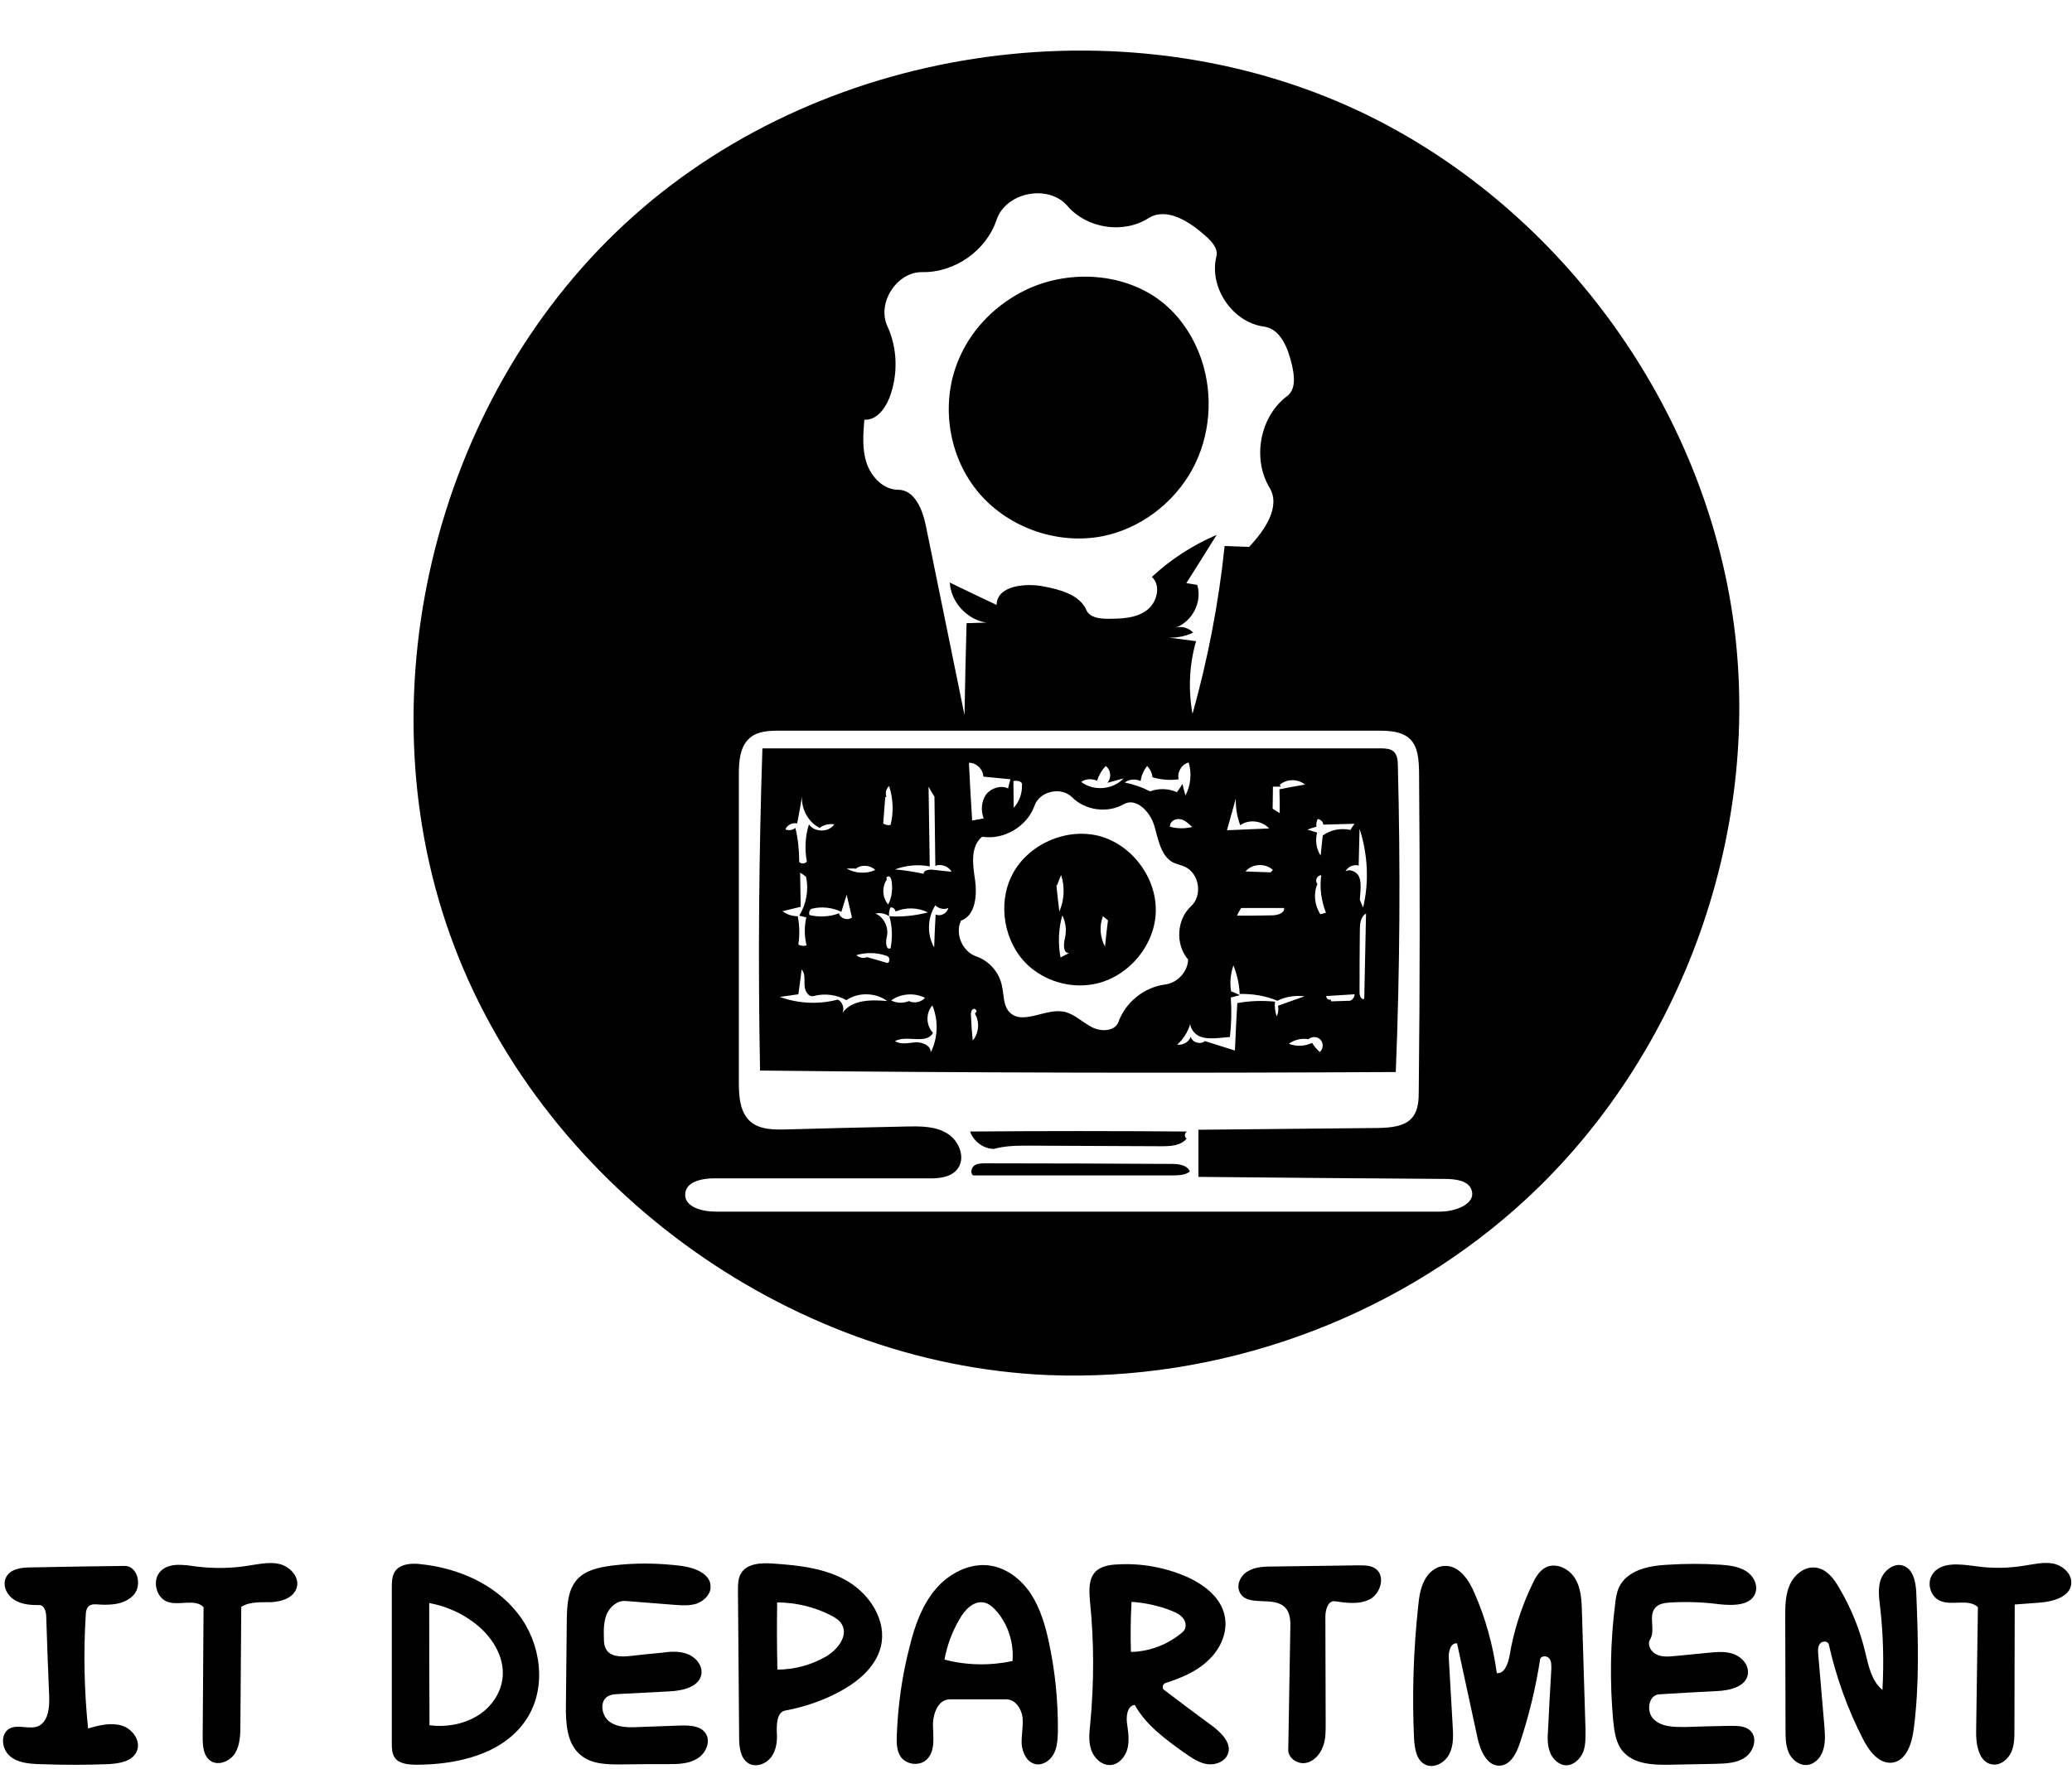 <?xml version="1.0" encoding="utf-8"?>
<!DOCTYPE svg PUBLIC "-//W3C//DTD SVG 1.1//EN" "http://www.w3.org/Graphics/SVG/1.1/DTD/svg11.dtd">

<svg version="1.1" id="Contours" xmlns="http://www.w3.org/2000/svg" xmlns:xlink="http://www.w3.org/1999/xlink" x="0px" y="0px" width="703.341" height="600.591" viewBox="0 0 703.341 600.591" xml:space="preserve" stroke="black" fill="none" stroke-linecap='round' stroke-linejoin='round'>
<desc xmlns:shape="http://adobe.com/products/shape">
</desc>
<path d='M514.8 410.1 C471.7 448.4 413.5 469.2 355.8 466.9 C266.8 463.2 182.8 401.5 152.8 317.5 C122.8 233.6 148.5 132.6 215.1 73.3 C281.6 14.0 384.9 0.0 464.8 39.4 C530.7 72.0 578.6 138.6 588.5 211.5 C598.3 284.3 569.8 361.3 514.8 410.1 M467.9 248.1 C400.2 248.1 332.5 248.1 264.8 248.1 C261.2 248.1 257.3 248.2 254.6 250.5 C251.1 253.4 250.8 258.6 250.8 263.1 C250.8 297.8 250.8 332.6 250.8 367.3 C250.8 372.2 251.1 377.7 254.8 380.9 C257.9 383.5 262.4 383.6 266.5 383.5 C280.2 383.1 293.8 382.8 307.5 382.5 C312.3 382.4 317.5 382.3 321.6 384.9 C325.7 387.4 328.0 393.5 324.8 397.2 C322.4 399.9 318.4 400.2 314.7 400.1 C290.6 400.1 266.5 400.1 242.4 400.1 C238.3 400.1 232.9 401.2 232.6 405.3 C232.2 409.8 238.3 411.4 242.9 411.4 C324.9 411.4 406.9 411.4 488.9 411.4 C494.0 411.4 501.2 408.8 499.5 404.0 C498.4 400.9 494.4 400.4 491.1 400.3 C463.0 400.1 434.9 399.9 406.8 399.6 C406.8 394.3 406.8 389.0 406.8 383.6 C427.1 383.4 447.4 383.2 467.8 383.0 C472.0 382.9 477.0 382.6 479.6 379.2 C481.5 376.7 481.6 373.4 481.6 370.3 C482.0 334.2 482.0 298.1 481.7 262.0 C481.6 258.0 481.4 253.5 478.5 250.8 C475.7 248.3 471.6 248.1 467.9 248.1 M406.4 198.6 C408.2 204.3 404.7 211.2 399.0 213.1 C401.1 212.5 403.6 213.2 405.0 214.8 C402.5 216.0 399.6 216.6 396.8 216.5 C399.9 216.9 402.9 217.3 406.0 217.7 C403.7 225.7 403.3 234.2 404.8 242.4 C410.0 223.8 413.7 204.7 415.7 185.4 C418.4 185.5 421.2 185.6 424.0 185.7 C429.3 180.1 434.9 172.0 430.9 165.5 C425.0 155.6 427.7 141.4 436.9 134.5 C440.0 132.2 439.4 127.5 438.5 123.7 C437.2 118.2 434.7 111.7 429.1 110.9 C418.4 109.5 410.3 97.6 412.9 87.1 C413.6 84.4 411.3 81.9 409.1 80.0 C403.7 75.2 396.0 70.2 389.8 74.1 C381.3 79.5 369.0 77.6 362.4 70.0 C356.0 62.4 341.5 65.2 338.3 74.6 C334.8 85.1 324.1 92.6 313.1 92.4 C304.5 92.2 297.6 102.8 301.2 110.7 C304.7 118.3 304.9 127.3 301.9 135.1 C300.4 138.9 297.4 142.8 293.4 142.5 C293.0 147.5 292.6 152.6 294.2 157.3 C295.8 162.0 299.9 166.3 304.9 166.3 C310.5 166.3 313.2 173.1 314.3 178.6 C318.7 200.0 323.0 221.4 327.4 242.8 C327.6 232.4 327.8 222.0 328.1 211.6 C330.3 211.5 332.6 211.5 334.8 211.4 C328.3 210.4 322.8 204.5 322.4 197.8 C327.7 200.4 333.0 202.9 338.3 205.4 C338.4 198.9 347.8 197.9 354.2 199.1 C359.9 200.2 366.5 201.9 368.8 207.2 C369.9 209.7 373.3 210.1 376.0 210.1 C380.5 210.1 385.3 210.0 389.0 207.4 C392.7 204.9 394.3 198.9 391.0 195.9 C397.4 189.9 404.9 185.1 413.0 181.6 C409.6 187.1 406.1 192.6 402.7 198.0 C403.9 198.2 405.1 198.4 406.4 198.6 ' fill ="#000000" stroke="none"/>
<path d='M397.6 395.2 C400.0 395.2 403.0 395.5 403.9 397.8 C402.2 399.1 399.8 399.1 397.6 399.1 C375.2 399.1 352.8 399.1 330.3 399.1 C329.3 398.3 329.7 396.5 330.8 395.7 C331.9 395.0 333.3 395.0 334.6 395.0 C355.6 395.0 376.6 395.1 397.6 395.2 ' fill ="#000000" stroke="none"/>
<path d='M337.4 390.1 C333.9 390.1 330.5 387.6 329.3 384.2 C353.8 384.0 378.4 384.0 402.9 384.2 C402.0 384.7 402.0 386.2 402.8 386.6 C400.9 389.0 397.4 389.2 394.4 389.2 C379.4 389.1 364.4 389.1 349.4 389.0 C345.4 389.0 341.3 389.0 337.4 390.1 ' fill ="#000000" stroke="none"/>
<path d='M670.7 531.8 C676.2 532.6 681.8 532.5 687.2 531.6 C690.5 531.1 693.8 530.3 697.0 530.9 C700.2 531.6 703.3 534.3 703.1 537.6 C702.8 542.3 696.7 543.9 691.9 544.2 C689.3 544.4 686.6 544.6 683.9 544.8 C683.9 558.9 683.8 573.0 683.8 587.0 C683.8 589.8 683.8 592.6 682.7 595.0 C681.5 597.5 679.0 599.5 676.3 599.1 C671.8 598.5 670.7 592.5 670.8 587.9 C671.0 573.9 671.2 559.8 671.4 545.7 C668.2 542.7 662.7 545.3 658.7 543.6 C655.4 542.3 654.0 537.8 655.8 534.8 C658.6 530.1 665.4 531.1 670.7 531.8 ' fill ="#000000" stroke="none"/>
<path d='M100.7 539.1 C99.7 542.5 95.7 543.8 92.2 544.0 C88.7 544.1 84.9 543.7 81.9 545.6 C81.8 559.0 81.7 572.4 81.6 585.8 C81.6 589.0 81.5 592.5 79.8 595.3 C78.1 598.0 74.2 599.7 71.5 597.9 C69.0 596.2 68.8 592.8 68.8 589.8 C68.9 575.1 69.0 560.4 69.1 545.7 C66.2 542.7 60.9 545.3 56.9 543.9 C52.9 542.5 51.5 536.4 54.6 533.4 C57.6 530.5 62.4 531.3 66.6 531.9 C72.5 532.6 78.4 532.6 84.3 531.6 C87.9 531.1 91.6 530.2 95.1 531.1 C98.6 532.1 101.8 535.6 100.7 539.1 ' fill ="#000000" stroke="none"/>
<path d='M432.1 531.9 C441.8 531.8 451.5 531.6 461.3 531.5 C463.3 531.5 465.4 531.5 467.0 532.7 C470.3 535.1 468.7 540.9 465.2 542.9 C461.6 544.9 457.2 544.3 453.1 543.7 C450.8 543.4 449.9 546.6 449.9 548.9 C449.9 560.8 450.0 572.7 450.0 584.6 C450.0 587.5 450.1 590.4 449.1 593.0 C448.1 595.7 446.0 598.1 443.2 598.6 C440.4 599.1 437.2 596.9 437.3 594.1 C437.5 580.4 437.8 566.7 438.0 552.9 C438.1 550.5 438.0 547.7 436.3 545.9 C432.5 541.7 423.5 545.8 420.9 540.8 C419.5 538.2 421.1 534.9 423.6 533.5 C426.1 532.0 429.2 531.9 432.1 531.9 ' fill ="#000000" stroke="none"/>
<path d='M46.4 594.7 C44.9 598.1 40.5 598.8 36.8 599.0 C29.1 599.3 21.3 599.3 13.6 599.0 C10.0 598.9 6.1 598.6 3.4 596.3 C0.6 594.0 0.0 588.9 3.1 587.0 C6.0 585.3 9.9 587.4 13.0 586.1 C16.4 584.5 16.8 579.9 16.7 576.2 C16.3 567.2 16.0 558.1 15.7 549.1 C15.7 547.3 15.0 544.9 13.3 545.0 C10.3 545.0 7.2 544.8 4.7 543.1 C2.2 541.5 0.7 538.1 2.1 535.5 C3.6 532.6 7.5 532.2 10.7 532.2 C21.2 532.0 31.8 531.8 42.3 531.7 C46.6 531.6 48.3 538.1 45.5 541.4 C42.7 544.7 37.8 545.1 33.5 544.8 C32.4 544.7 31.1 544.6 30.2 545.3 C29.3 546.0 29.1 547.4 29.1 548.6 C28.3 561.3 28.6 574.2 29.9 586.9 C33.6 585.8 37.6 584.8 41.3 585.9 C45.0 587.0 48.0 591.2 46.4 594.7 ' fill ="#000000" stroke="none"/>
<path d='M370.4 334.3 C362.8 335.5 354.6 333.0 348.9 327.7 C340.8 320.1 338.5 306.9 343.6 297.0 C349.0 286.6 362.0 280.9 373.3 283.9 C384.6 287.0 393.0 298.6 392.3 310.3 C391.6 322.0 382.0 332.6 370.4 334.3 M360.6 310.8 C359.3 315.4 359.1 320.4 360.0 325.1 C361.0 324.6 361.9 324.1 362.9 323.6 C360.8 323.7 361.0 320.5 361.5 318.5 C362.1 315.9 361.8 313.2 360.6 310.8 M358.6 300.6 C358.9 303.6 359.2 306.5 359.6 309.5 C361.3 305.6 361.5 301.1 360.2 297.1 C359.7 298.2 359.3 299.4 358.8 300.6 M375.1 321.4 C375.4 318.4 375.7 315.5 376.1 312.5 C375.5 312.0 375.0 311.6 374.4 311.1 C373.1 314.4 373.4 318.3 375.1 321.4 ' fill ="#000000" stroke="none"/>
<path d='M251.5 534.3 C253.5 530.8 258.4 530.6 262.5 530.9 C271.3 531.5 280.4 532.5 287.9 537.0 C295.5 541.6 301.1 550.5 299.0 559.1 C297.3 566.0 291.3 571.0 285.0 574.4 C279.2 577.5 273.0 579.6 266.6 580.8 C263.7 581.3 263.6 585.4 263.7 588.3 C263.9 591.2 263.5 594.3 261.8 596.6 C260.1 598.9 256.7 600.2 254.2 598.8 C251.3 597.1 250.9 593.2 250.9 589.9 C250.8 573.3 250.6 556.7 250.5 540.1 C250.5 538.1 250.5 536.0 251.5 534.3 M285.8 551.6 C285.0 550.1 283.4 549.2 281.9 548.4 C276.3 545.6 270.1 544.1 263.8 544.1 C263.7 551.7 263.7 559.3 263.9 566.9 C269.7 566.9 275.5 565.3 280.5 562.4 C284.3 560.1 288.0 555.5 285.8 551.6 ' fill ="#000000" stroke="none"/>
<path d='M407.7 121.7 C412.0 134.1 410.9 148.2 404.6 159.6 C398.3 171.0 386.9 179.6 374.1 182.1 C358.4 185.1 341.3 178.8 331.4 166.3 C321.5 153.8 319.2 135.8 325.8 121.2 C330.2 111.2 338.5 103.1 348.3 98.4 C363.8 91.0 383.9 92.7 396.5 104.3 C401.6 109.0 405.4 115.1 407.7 121.7 ' fill ="#000000" stroke="none"/>
<path d='M231.4 531.7 C235.8 532.3 241.4 534.4 241.2 538.9 C241.2 541.5 238.9 543.6 236.5 544.5 C234.0 545.3 231.4 545.1 228.8 544.9 C223.3 544.5 217.8 544.0 212.3 543.6 C209.5 543.4 207.0 545.6 205.9 548.2 C204.9 550.7 204.9 553.6 205.0 556.4 C205.0 557.6 205.1 558.9 205.7 559.9 C207.1 562.6 210.8 562.6 213.8 562.3 C217.3 561.9 220.8 561.5 224.4 561.2 C227.3 560.8 230.5 560.5 233.3 561.6 C236.1 562.6 238.5 565.4 238.1 568.4 C237.4 572.8 231.7 574.1 227.2 574.3 C221.5 574.6 215.7 574.9 209.9 575.2 C208.7 575.3 207.4 575.3 206.3 576.0 C203.4 577.7 204.2 582.6 206.9 584.6 C209.7 586.6 213.5 586.6 216.9 586.4 C221.5 586.2 226.2 586.1 230.8 585.9 C234.0 585.8 237.7 585.9 239.5 588.5 C241.4 591.3 239.6 595.4 236.7 597.1 C233.8 598.9 230.3 599.0 226.9 599.0 C221.4 599.0 216.0 599.0 210.5 599.1 C205.9 599.1 200.8 599.0 197.2 596.0 C192.4 592.2 192.0 585.1 192.1 578.9 C192.2 569.3 192.3 559.6 192.4 549.9 C192.5 545.1 192.7 539.9 195.9 536.3 C198.8 533.1 203.3 532.2 207.6 531.6 C215.5 530.6 223.5 530.7 231.4 531.7 ' fill ="#000000" stroke="none"/>
<path d='M584.2 531.3 C587.1 531.5 590.1 531.9 592.6 533.4 C595.1 534.9 596.8 538.0 595.9 540.8 C594.4 545.3 588.1 545.2 583.5 544.7 C578.1 544.0 572.7 543.8 567.4 544.1 C565.4 544.2 563.1 544.4 561.8 546.0 C559.5 548.8 562.0 553.4 560.2 556.5 C559.0 558.3 560.3 560.8 562.2 561.7 C564.1 562.7 566.4 562.5 568.5 562.3 C572.3 561.9 576.0 561.6 579.8 561.2 C582.8 560.9 585.9 560.6 588.7 561.7 C591.5 562.8 593.8 565.6 593.3 568.6 C592.5 572.8 587.1 574.0 582.8 574.2 C576.3 574.5 569.7 574.9 563.2 575.3 C559.5 575.5 558.7 581.3 561.4 583.8 C564.1 586.4 568.2 586.4 571.9 586.4 C577.1 586.2 582.3 586.1 587.4 586.0 C589.8 586.0 592.5 586.0 594.2 587.7 C596.7 590.1 595.3 594.7 592.4 596.7 C589.6 598.7 585.8 598.8 582.3 598.9 C577.1 599.0 571.9 599.1 566.7 599.2 C561.0 599.3 554.6 599.0 550.9 594.7 C548.5 591.9 548.0 588.0 547.6 584.3 C546.4 571.0 546.6 557.5 548.3 544.3 C548.5 542.5 548.8 540.6 549.6 538.9 C552.3 533.2 559.6 531.6 566.0 531.3 C572.1 530.9 578.2 530.9 584.2 531.3 ' fill ="#000000" stroke="none"/>
<path d='M305.9 596.7 C304.4 594.7 304.3 591.9 304.4 589.4 C304.8 579.1 306.2 568.9 308.8 559.0 C310.5 552.1 312.9 545.2 317.5 539.7 C322.0 534.3 329.2 530.5 336.2 531.6 C341.9 532.5 346.8 536.4 350.0 541.3 C353.1 546.1 354.8 551.8 356.0 557.4 C358.2 567.5 359.2 577.8 359.1 588.1 C359.0 590.6 358.9 593.3 357.7 595.5 C356.5 597.8 354.0 599.5 351.5 599.0 C348.6 598.4 347.0 595.1 346.8 592.1 C346.7 589.1 347.4 586.1 347.1 583.1 C346.7 580.1 344.6 577.0 341.6 577.0 C335.2 577.0 328.8 577.0 322.4 577.0 C318.4 577.0 316.6 582.0 316.7 586.0 C316.8 590.0 317.5 594.6 314.6 597.4 C312.3 599.7 307.9 599.3 305.9 596.7 M333.9 544.1 C330.4 543.5 327.4 546.7 325.7 549.8 C323.2 554.0 321.5 558.7 320.6 563.5 C328.1 565.5 336.1 565.6 343.7 564.0 C344.2 558.0 342.3 551.8 338.4 547.2 C337.2 545.8 335.7 544.4 333.9 544.1 ' fill ="#000000" stroke="none"/>
<path d='M140.7 599.2 C138.2 599.1 135.4 598.8 134.0 596.8 C133.1 595.5 133.0 593.7 133.0 592.1 C133.0 574.3 133.0 556.6 133.0 538.8 C133.0 537.0 133.1 535.2 134.0 533.7 C135.7 531.0 139.6 530.7 142.8 531.1 C155.5 532.4 168.1 537.9 175.9 548.0 C183.7 558.0 185.7 573.0 178.8 583.6 C171.0 595.7 155.0 599.3 140.7 599.2 M170.6 569.7 C171.4 562.3 166.7 555.2 160.7 550.8 C156.3 547.5 151.1 545.3 145.7 544.3 C145.7 558.2 145.7 572.0 145.8 585.8 C151.2 586.5 156.9 585.6 161.7 582.8 C166.4 580.1 170.0 575.2 170.6 569.7 ' fill ="#000000" stroke="none"/>
<path d='M395.5 571.5 C394.7 571.9 394.5 572.9 394.9 573.6 C400.4 577.8 406.0 582.0 411.6 586.1 C414.6 588.4 418.0 591.7 416.9 595.3 C416.0 598.1 412.7 599.4 409.8 599.0 C406.9 598.6 404.5 596.8 402.1 595.2 C395.7 590.6 389.0 585.8 385.2 578.9 C382.6 579.2 382.2 582.8 382.6 585.4 C383.0 588.2 383.4 591.1 382.7 593.8 C382.0 596.5 379.8 599.1 377.0 599.3 C374.0 599.5 371.3 596.9 370.4 594.1 C369.4 591.2 369.8 588.1 370.1 585.1 C371.4 571.3 371.4 557.5 370.0 543.8 C369.7 540.2 369.4 536.2 371.9 533.6 C373.8 531.8 376.6 531.3 379.2 531.2 C387.1 530.7 395.1 532.1 402.4 535.2 C408.4 537.8 414.4 542.2 415.7 548.6 C416.9 554.1 414.3 559.9 410.2 563.7 C406.2 567.6 400.8 569.8 395.5 571.5 M401.5 554.1 C402.8 553.0 402.7 550.9 401.7 549.6 C400.7 548.2 399.1 547.5 397.6 546.9 C393.3 545.2 388.7 544.2 384.1 543.9 C383.8 549.6 383.7 555.2 383.9 560.9 C390.3 560.8 396.7 558.3 401.5 554.1 ' fill ="#000000" stroke="none"/>
<path d='M633.2 561.2 C634.3 565.7 635.3 570.8 639.0 573.8 C639.5 564.4 639.3 555.0 638.2 545.6 C637.8 542.4 637.4 539.1 638.5 536.1 C639.7 533.1 643.0 530.6 646.0 531.6 C649.6 532.8 650.4 537.5 650.5 541.3 C651.1 556.6 651.6 572.0 649.6 587.2 C649.0 592.0 647.1 597.9 642.3 598.5 C637.8 599.0 634.5 594.6 632.4 590.5 C627.2 580.4 623.3 569.5 620.8 558.4 C620.5 557.1 618.6 557.1 617.8 558.1 C617.0 559.1 617.1 560.5 617.2 561.7 C617.9 569.9 618.6 578.1 619.3 586.3 C619.5 589.0 619.7 591.8 618.8 594.4 C618.0 597.0 615.7 599.3 613.0 599.3 C610.4 599.3 608.1 597.3 607.1 594.9 C606.1 592.5 606.1 589.8 606.1 587.2 C606.1 574.5 606.0 561.8 606.0 549.2 C606.0 545.4 606.0 541.4 607.6 538.0 C609.2 534.5 612.8 531.7 616.5 532.3 C620.1 532.8 622.6 536.1 624.4 539.3 C628.4 546.1 631.4 553.5 633.2 561.2 ' fill ="#000000" stroke="none"/>
<path d='M483.9 599.2 C480.8 597.8 480.2 593.7 480.0 590.3 C479.3 575.3 479.8 560.3 481.4 545.4 C481.7 542.4 482.1 539.4 483.5 536.7 C484.8 534.0 487.4 531.8 490.4 531.7 C495.3 531.5 498.6 536.4 500.5 540.9 C504.3 549.5 506.8 558.7 508.1 568.1 C510.7 568.4 511.9 564.9 512.4 562.3 C513.8 553.9 516.4 545.7 520.1 538.0 C521.2 535.6 522.6 533.2 524.9 532.1 C528.5 530.5 532.9 532.8 534.8 536.2 C536.8 539.6 536.9 543.8 537.0 547.7 C537.4 560.9 537.8 574.1 538.2 587.3 C538.2 589.9 538.3 592.6 537.4 594.9 C536.4 597.3 534.2 599.4 531.6 599.4 C529.1 599.3 526.9 597.2 526.1 594.8 C525.2 592.4 525.3 589.8 525.5 587.2 C525.8 580.4 526.2 573.6 526.6 566.7 C526.6 565.4 526.7 564.0 525.8 563.0 C525.0 562.1 523.0 562.2 522.8 563.4 C521.3 573.1 519.0 582.6 515.9 591.9 C514.8 595.3 512.8 599.2 509.3 599.5 C504.8 599.9 502.4 594.3 501.5 589.9 C499.2 579.3 496.9 568.6 494.6 558.0 C492.4 557.7 491.6 560.9 491.8 563.1 C492.2 570.7 492.7 578.3 493.1 585.8 C493.3 589.1 493.5 592.5 492.0 595.5 C490.6 598.4 486.9 600.6 483.9 599.2 ' fill ="#000000" stroke="none"/>
<path d='M258.0 363.5 C257.3 327.0 257.6 290.6 258.8 254.1 C328.8 254.1 398.8 254.1 468.7 254.1 C470.3 254.1 472.0 254.2 473.1 255.2 C474.3 256.3 474.5 258.2 474.5 259.9 C475.4 294.6 475.2 329.3 473.8 364.0 C401.8 364.4 329.9 364.3 258.0 363.5 M434.8 267.1 C433.9 267.1 433.0 267.1 432.1 267.1 C432.1 269.6 432.0 272.1 432.0 274.6 C432.8 275.1 433.6 275.6 434.4 276.1 C434.4 273.4 434.4 270.7 434.3 268.0 C437.2 267.4 440.1 266.9 443.0 266.4 C440.6 264.4 436.7 264.4 434.4 266.5 M287.4 303.8 C286.8 305.8 286.2 307.7 285.6 309.6 C282.5 308.1 278.7 307.7 275.4 308.6 C274.7 309.1 274.5 310.0 274.8 310.7 C278.1 311.5 281.7 311.3 284.8 310.1 C285.2 311.9 287.8 312.7 289.2 311.5 C288.6 309.0 288.0 306.4 287.4 303.8 M297.2 310.2 C300.2 311.5 301.8 315.1 301.0 318.2 C300.6 319.8 300.7 322.7 302.3 322.0 C303.0 318.4 302.9 314.6 301.9 311.1 C306.3 311.4 310.7 310.9 315.0 309.8 C311.6 308.1 307.4 308.0 304.0 309.5 C303.9 308.7 303.1 308.0 302.3 308.1 C301.8 309.0 301.7 310.1 301.8 311.1 C300.5 310.2 298.8 309.8 297.2 310.2 M271.0 320.7 C271.8 321.2 272.9 321.3 273.8 321.0 C273.0 317.9 273.0 314.6 273.7 311.5 C272.9 311.3 272.1 311.1 271.3 310.9 C273.7 307.0 274.6 302.1 273.6 297.7 C273.0 297.2 272.3 296.7 271.6 296.3 C271.7 300.2 271.7 304.0 271.8 307.9 C269.7 308.4 267.7 308.9 265.6 309.4 C267.1 310.5 268.9 311.1 270.8 311.1 C271.4 314.2 271.5 317.5 271.0 320.7 M313.5 296.7 C313.5 295.5 315.2 295.2 316.5 295.3 C318.6 295.5 320.8 295.8 323.0 296.0 C322.0 294.1 319.4 293.2 317.5 294.0 C317.4 286.2 317.3 278.4 317.2 270.5 C316.5 269.4 315.8 268.2 315.2 267.1 C315.3 276.1 315.5 285.1 315.6 294.2 C311.7 293.4 307.6 293.8 303.8 295.2 C307.1 295.5 310.3 296.0 313.5 296.7 M435.9 308.3 C431.1 308.3 426.2 308.3 421.3 308.3 C420.8 309.1 420.3 310.0 419.9 310.9 C423.8 310.9 427.8 310.9 431.8 310.8 C433.6 310.8 436.1 310.1 435.9 308.3 M461.6 315.9 C461.5 323.0 461.5 330.0 461.5 337.1 C461.5 338.2 462.2 339.7 463.1 339.1 C463.3 329.5 463.5 319.8 463.7 310.2 C461.8 311.2 461.6 313.8 461.6 315.9 M442.8 338.3 C439.7 337.9 436.4 338.4 433.6 339.8 C429.6 338.1 425.2 337.4 420.8 337.5 C420.7 334.2 419.9 330.9 418.7 327.8 C417.7 330.6 417.4 333.7 417.9 336.6 C418.9 337.0 419.9 337.4 420.9 337.9 C419.8 338.2 418.8 338.4 417.8 338.7 C418.1 343.2 418.0 347.7 417.5 352.1 C416.4 352.2 415.3 352.3 414.3 352.4 C411.8 352.6 409.2 352.8 407.0 351.8 C404.8 350.7 403.2 347.9 404.4 345.7 C404.0 349.1 402.2 352.4 399.6 354.7 C401.5 355.0 403.6 353.8 404.2 352.0 C404.7 354.0 407.5 354.8 409.0 353.5 C412.4 354.6 415.8 355.6 419.2 356.7 C419.4 351.3 419.7 345.9 420.0 340.6 C424.2 339.8 428.6 339.7 432.8 340.1 C432.6 341.8 432.8 343.5 433.4 345.1 C433.9 344.0 434.1 342.7 433.8 341.5 C436.8 340.4 439.8 339.4 442.8 338.3 M333.4 284.1 C329.3 287.4 330.2 293.7 331.0 298.9 C331.7 304.1 331.1 310.9 326.2 312.6 C324.1 317.1 326.7 323.1 331.3 324.7 C335.7 326.2 339.2 330.1 340.1 334.7 C340.8 337.8 340.5 341.3 342.6 343.6 C347.0 348.3 354.8 342.3 361.1 343.5 C364.6 344.2 367.3 347.0 370.5 348.7 C373.6 350.4 378.5 350.3 379.7 346.9 C382.1 340.3 388.4 335.2 395.4 334.3 C399.6 333.8 403.2 330.0 403.3 325.8 C398.9 320.7 399.4 312.2 404.3 307.7 C408.3 304.1 407.1 296.5 402.2 294.3 C401.0 293.7 399.6 293.5 398.3 292.9 C394.0 290.7 393.2 285.0 391.8 280.3 C390.4 275.6 385.6 270.6 381.4 273.1 C375.9 276.2 368.4 275.2 363.9 270.7 C360.3 267.0 352.9 268.6 351.2 273.5 C348.7 280.6 340.8 285.3 333.4 284.1 M333.8 263.7 C333.7 261.2 331.4 258.9 328.9 259.0 C329.2 265.5 329.6 272.1 330.0 278.6 C331.3 278.4 332.6 278.1 333.9 277.9 C332.9 275.2 333.1 272.1 334.7 269.8 C336.4 267.6 339.7 266.5 342.2 267.7 C342.4 266.7 342.7 265.6 343.0 264.6 C339.9 264.3 336.8 264.0 333.8 263.7 M381.8 265.7 C384.8 266.3 387.7 267.3 390.4 268.7 C393.3 267.6 396.7 267.7 399.5 269.0 C400.2 268.1 400.8 267.1 401.4 266.2 C401.7 267.5 402.0 268.8 402.4 270.1 C404.2 266.7 404.6 262.6 403.5 258.9 C401.1 259.5 399.5 262.2 400.1 264.6 C397.1 265.0 394.1 264.8 391.2 263.9 C391.1 262.5 390.4 261.1 389.4 260.1 C388.2 261.6 387.4 263.4 387.2 265.2 C385.5 264.4 383.3 264.5 381.8 265.7 M264.7 338.5 C271.0 340.8 278.0 341.1 284.4 339.4 C286.0 340.2 286.7 342.3 286.0 343.9 C289.2 339.4 295.7 339.4 301.2 339.9 C297.2 337.0 291.4 336.8 287.3 339.6 C284.0 337.7 279.9 337.2 276.2 338.2 C274.4 338.7 273.1 336.3 273.1 334.5 C273.0 332.6 273.4 330.5 272.1 329.2 C271.8 332.0 271.4 334.8 271.0 337.6 C268.9 337.9 266.8 338.2 264.7 338.5 M266.6 281.6 C267.7 282.1 269.1 281.9 270.0 281.1 C270.9 284.9 271.3 288.8 271.3 292.7 C272.0 293.4 273.2 293.3 273.9 292.6 C273.1 288.4 273.3 284.0 274.6 279.9 C276.5 282.7 281.3 282.7 283.2 279.9 C281.4 279.6 279.6 280.1 278.2 281.1 C273.7 278.8 271.2 273.1 272.6 268.3 C272.0 272.1 271.3 275.9 270.6 279.6 C269.1 279.2 267.2 280.1 266.6 281.6 M461.2 293.9 C459.5 293.4 457.5 294.3 456.7 295.9 C458.1 294.9 460.3 295.9 461.2 297.4 C462.0 299.0 461.9 300.9 461.8 302.7 C461.7 303.6 461.7 304.5 461.6 305.5 C462.0 306.4 462.3 307.3 462.7 308.2 C464.8 299.4 464.3 290.0 461.5 281.4 C461.4 285.6 461.3 289.7 461.2 293.9 M443.8 281.7 C444.9 282.0 446.0 282.4 447.1 282.7 C446.4 285.3 446.8 288.3 448.3 290.5 C448.5 288.2 448.8 286.0 449.0 283.7 C451.7 281.7 455.2 281.1 458.4 281.8 C458.8 281.1 459.3 280.4 459.8 279.7 C456.3 279.8 452.8 279.9 449.2 280.0 C449.1 279.0 448.3 278.2 447.3 278.1 C446.9 278.8 446.7 279.8 446.9 280.7 C445.8 281.0 444.8 281.3 443.8 281.7 M315.9 357.4 C318.4 352.5 318.6 346.5 316.5 341.4 C314.2 343.9 314.3 348.2 316.7 350.7 C314.5 354.8 307.8 351.3 303.8 353.5 C305.8 354.8 308.4 354.1 310.8 353.9 C313.1 353.8 316.2 355.1 315.9 357.4 M430.8 281.3 C428.4 278.6 423.9 278.1 421.0 280.2 C419.9 277.3 419.4 274.2 419.5 271.1 C418.5 274.7 417.5 278.3 416.5 281.9 C421.2 281.7 426.0 281.5 430.8 281.3 M372.4 265.1 C370.6 264.3 368.5 264.4 367.0 265.5 C371.2 268.7 377.8 268.2 381.4 264.3 C379.6 264.8 377.8 265.3 375.9 265.8 C377.4 264.2 377.1 261.3 375.3 260.1 C374.0 261.5 373.0 263.2 372.4 265.1 M300.5 270.6 C300.3 273.6 300.0 276.6 299.8 279.6 C300.5 280.1 301.5 280.3 302.3 280.1 C303.4 275.8 303.2 271.1 301.8 266.9 C300.8 267.8 300.4 269.3 300.9 270.6 M321.9 308.3 C320.4 309.0 318.6 308.5 317.5 307.4 C314.8 311.6 314.6 317.3 317.1 321.7 C317.2 318.0 317.4 314.2 317.6 310.5 C319.2 311.3 321.5 310.2 321.9 308.3 M443.8 352.8 C441.6 352.5 439.3 353.1 437.5 354.4 C440.0 355.4 442.9 355.3 445.4 354.1 C446.1 355.3 447.0 356.3 448.0 357.2 C449.2 356.2 449.3 354.2 448.3 353.1 C447.3 351.9 445.3 351.8 444.1 352.9 M447.2 300.1 C445.8 303.4 446.2 307.4 448.2 310.4 C448.8 310.3 449.5 310.1 450.1 309.9 C448.5 305.9 447.9 301.5 448.5 297.2 C447.1 297.1 446.2 299.1 447.2 300.1 M308.5 339.9 C310.3 340.8 312.7 340.3 314.0 338.8 C310.4 337.0 305.8 337.3 302.5 339.7 C304.3 340.6 306.4 340.7 308.3 340.0 M346.9 266.6 C347.2 265.3 345.2 264.9 344.0 265.2 C344.0 268.2 344.1 271.2 344.1 274.3 C346.0 272.2 347.0 269.4 346.9 266.6 M301.0 298.7 C299.3 301.2 299.5 304.9 301.5 307.1 C302.8 304.6 303.1 301.6 302.6 298.9 C302.5 298.4 302.3 297.8 301.8 297.6 C301.3 297.4 300.6 298.0 301.0 298.4 M294.4 325.0 C296.7 325.7 299.0 326.3 301.3 327.0 C302.2 326.5 302.1 325.0 301.1 324.6 C297.8 323.4 294.1 323.3 290.7 324.3 C291.6 325.2 293.1 325.5 294.3 325.0 M331.1 343.8 C332.0 343.7 331.1 342.2 330.4 342.6 C329.6 343.0 329.5 344.0 329.6 344.9 C329.7 347.7 329.9 350.5 330.2 353.3 C332.3 350.8 332.6 347.1 331.0 344.3 M451.8 340.0 C454.0 339.9 456.2 339.9 458.3 339.8 C459.2 339.4 459.8 338.6 459.8 337.6 C456.6 337.8 453.4 338.0 450.2 338.2 C450.1 339.0 451.0 339.7 451.8 339.4 M432.1 295.4 C429.6 293.0 425.0 293.2 422.8 295.9 C425.6 296.0 428.5 296.1 431.3 296.2 M397.1 280.7 C399.6 281.4 402.2 281.4 404.7 280.8 C403.5 279.7 402.4 278.6 400.9 278.2 C399.3 277.8 397.5 278.6 397.2 280.1 M290.3 294.9 C289.3 294.9 288.4 294.9 287.4 294.9 C290.3 296.6 294.0 296.8 297.1 295.4 C295.3 293.6 292.2 293.5 290.3 295.1 ' fill ="#000000" stroke="none"/>

</svg>